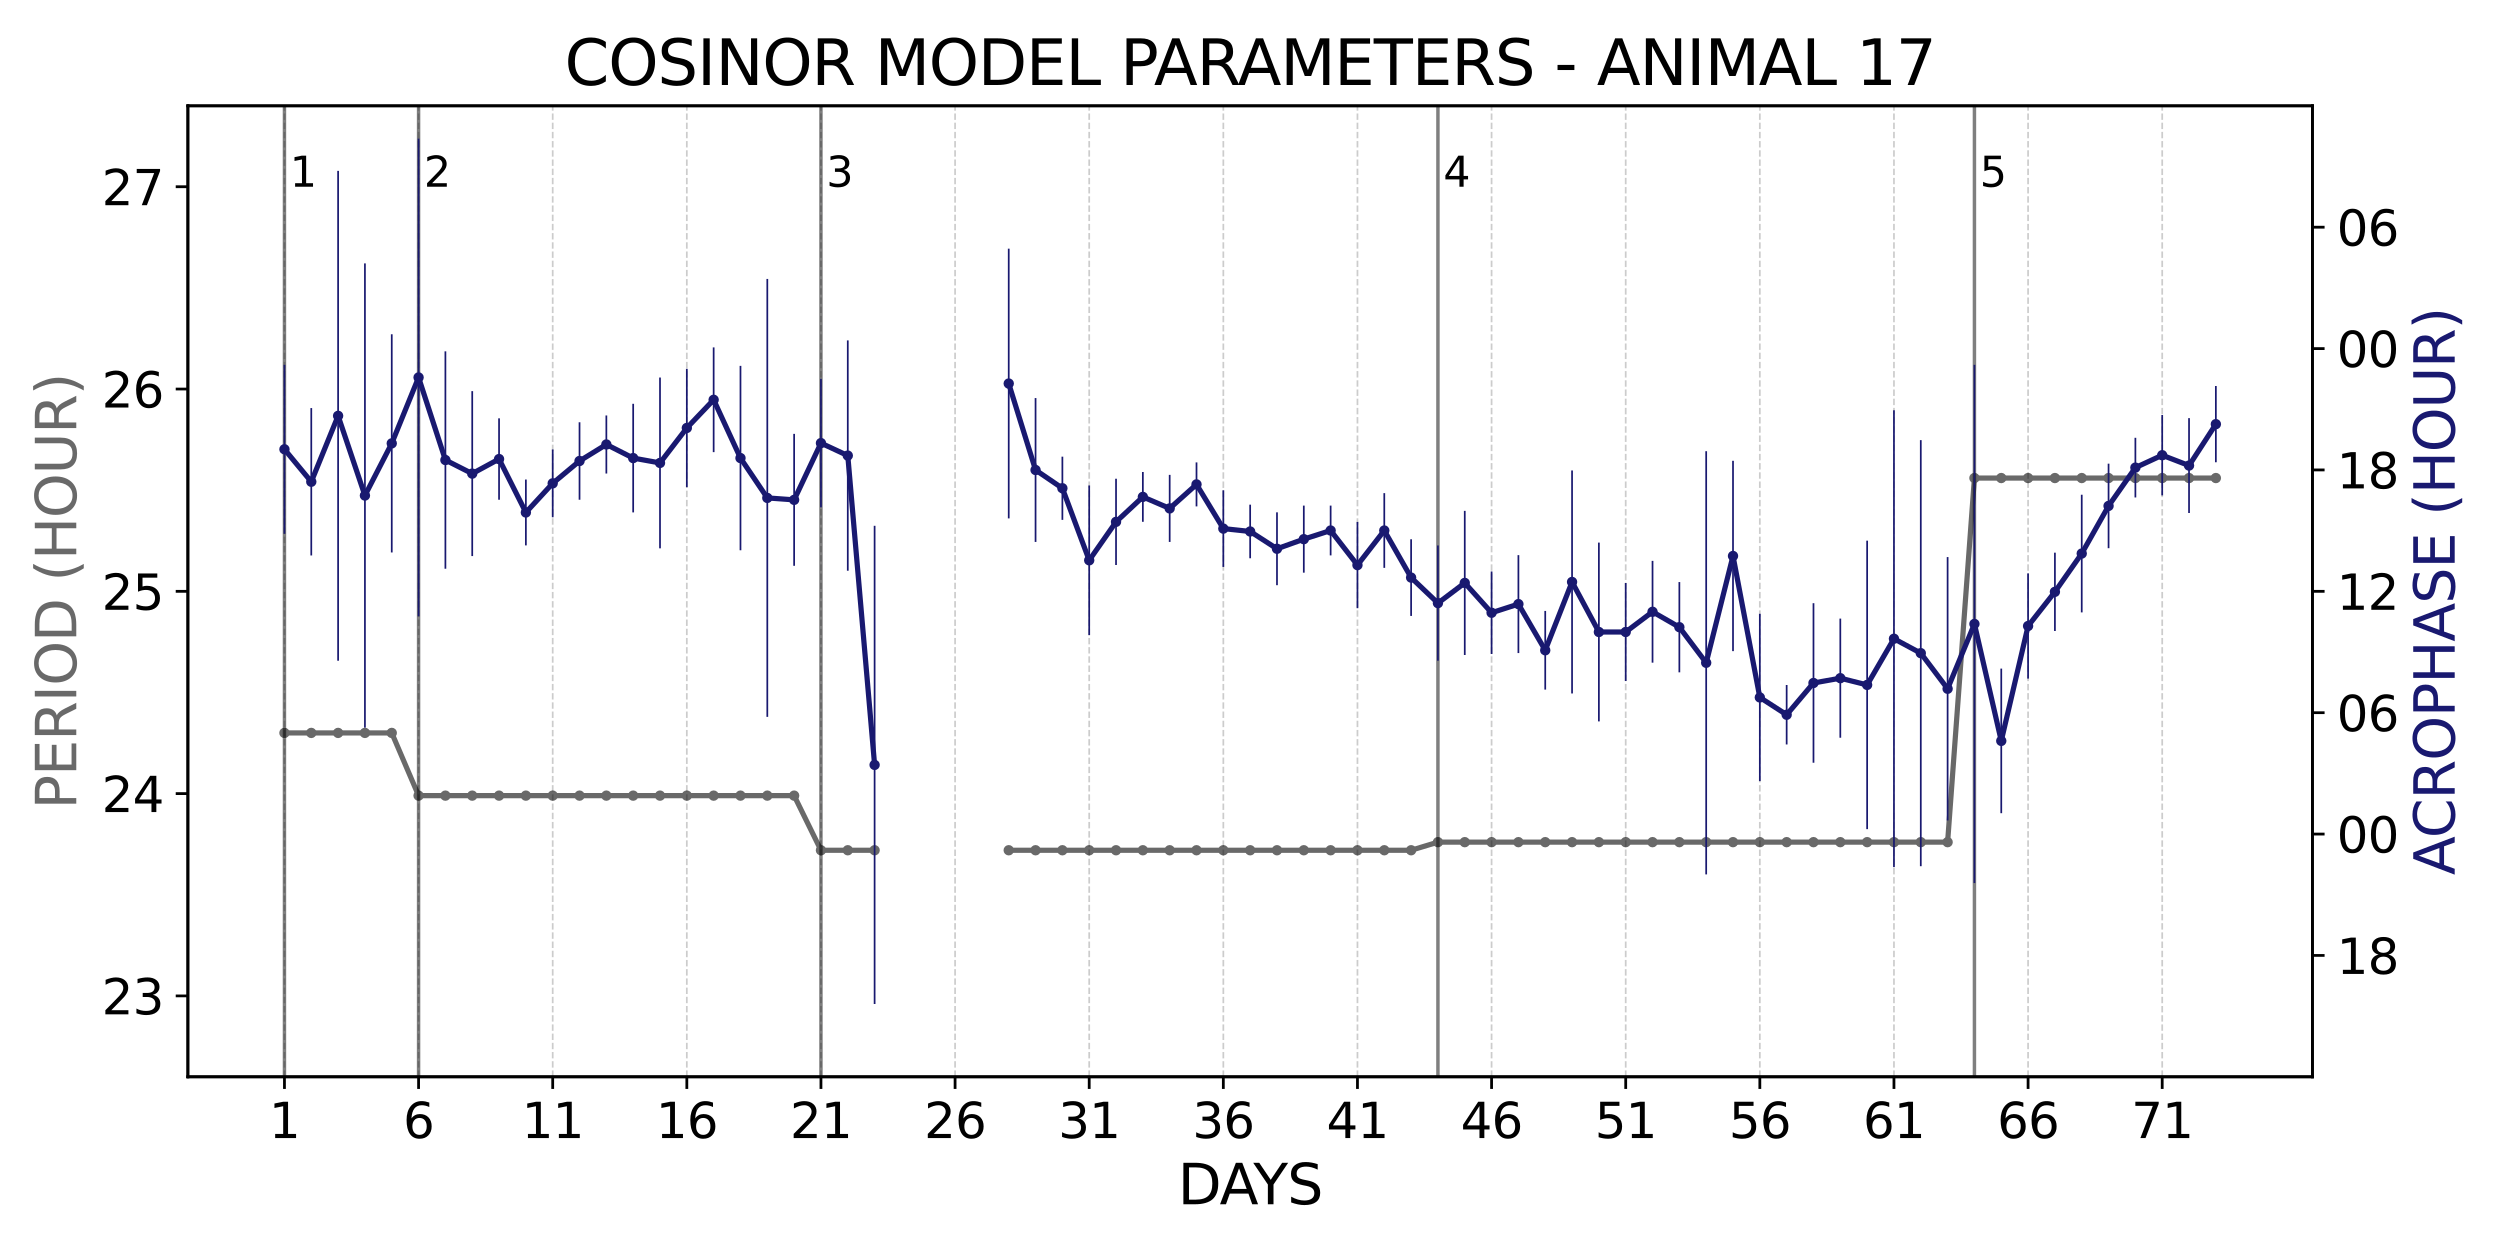 <?xml version="1.0" encoding="utf-8" standalone="no"?>
<!DOCTYPE svg PUBLIC "-//W3C//DTD SVG 1.1//EN"
  "http://www.w3.org/Graphics/SVG/1.1/DTD/svg11.dtd">
<svg xmlns:xlink="http://www.w3.org/1999/xlink" width="720pt" height="360pt" viewBox="0 0 720 360" xmlns="http://www.w3.org/2000/svg" version="1.1">
 <defs>
  <style type="text/css">*{stroke-linejoin: round; stroke-linecap: butt}</style>
 </defs>
 <g id="figure_1">
  <g id="patch_1">
   <path d="M 0 360 
L 720 360 
L 720 0 
L 0 0 
z
" style="fill: #ffffff"/>
  </g>
  <g id="axes_1">
   <g id="patch_2">
    <path d="M 54.11 310.12 
L 665.98 310.12 
L 665.98 30.48 
L 54.11 30.48 
z
" style="fill: #ffffff"/>
   </g>
   <g id="matplotlib.axis_1">
    <g id="xtick_1">
     <g id="line2d_1">
      <defs>
       <path id="mf2c20c5d92" d="M 0 0 
L 0 3.5 
" style="stroke: #000000; stroke-width: 0.8"/>
      </defs>
      <g>
       <use xlink:href="#mf2c20c5d92" x="81.922" y="310.12" style="stroke: #000000; stroke-width: 0.8"/>
      </g>
     </g>
     <g id="text_1">
      <!-- 1 -->
      <g transform="translate(77.469 327.758) scale(0.14 -0.14)">
       <defs>
        <path id="DejaVuSans-31" d="M 794 531 
L 1825 531 
L 1825 4091 
L 703 3866 
L 703 4441 
L 1819 4666 
L 2450 4666 
L 2450 531 
L 3481 531 
L 3481 0 
L 794 0 
L 794 531 
z
" transform="scale(0.016)"/>
       </defs>
       <use xlink:href="#DejaVuSans-31"/>
      </g>
     </g>
    </g>
    <g id="xtick_2">
     <g id="line2d_2">
      <g>
       <use xlink:href="#mf2c20c5d92" x="120.55" y="310.12" style="stroke: #000000; stroke-width: 0.8"/>
      </g>
     </g>
     <g id="text_2">
      <!-- 6 -->
      <g transform="translate(116.097 327.758) scale(0.14 -0.14)">
       <defs>
        <path id="DejaVuSans-36" d="M 2113 2584 
Q 1688 2584 1439 2293 
Q 1191 2003 1191 1497 
Q 1191 994 1439 701 
Q 1688 409 2113 409 
Q 2538 409 2786 701 
Q 3034 994 3034 1497 
Q 3034 2003 2786 2293 
Q 2538 2584 2113 2584 
z
M 3366 4563 
L 3366 3988 
Q 3128 4100 2886 4159 
Q 2644 4219 2406 4219 
Q 1781 4219 1451 3797 
Q 1122 3375 1075 2522 
Q 1259 2794 1537 2939 
Q 1816 3084 2150 3084 
Q 2853 3084 3261 2657 
Q 3669 2231 3669 1497 
Q 3669 778 3244 343 
Q 2819 -91 2113 -91 
Q 1303 -91 875 529 
Q 447 1150 447 2328 
Q 447 3434 972 4092 
Q 1497 4750 2381 4750 
Q 2619 4750 2861 4703 
Q 3103 4656 3366 4563 
z
" transform="scale(0.016)"/>
       </defs>
       <use xlink:href="#DejaVuSans-36"/>
      </g>
     </g>
    </g>
    <g id="xtick_3">
     <g id="line2d_3">
      <g>
       <use xlink:href="#mf2c20c5d92" x="159.179" y="310.12" style="stroke: #000000; stroke-width: 0.8"/>
      </g>
     </g>
     <g id="text_3">
      <!-- 11 -->
      <g transform="translate(150.271 327.758) scale(0.14 -0.14)">
       <use xlink:href="#DejaVuSans-31"/>
       <use xlink:href="#DejaVuSans-31" x="63.623"/>
      </g>
     </g>
    </g>
    <g id="xtick_4">
     <g id="line2d_4">
      <g>
       <use xlink:href="#mf2c20c5d92" x="197.807" y="310.12" style="stroke: #000000; stroke-width: 0.8"/>
      </g>
     </g>
     <g id="text_4">
      <!-- 16 -->
      <g transform="translate(188.899 327.758) scale(0.14 -0.14)">
       <use xlink:href="#DejaVuSans-31"/>
       <use xlink:href="#DejaVuSans-36" x="63.623"/>
      </g>
     </g>
    </g>
    <g id="xtick_5">
     <g id="line2d_5">
      <g>
       <use xlink:href="#mf2c20c5d92" x="236.435" y="310.12" style="stroke: #000000; stroke-width: 0.8"/>
      </g>
     </g>
     <g id="text_5">
      <!-- 21 -->
      <g transform="translate(227.527 327.758) scale(0.14 -0.14)">
       <defs>
        <path id="DejaVuSans-32" d="M 1228 531 
L 3431 531 
L 3431 0 
L 469 0 
L 469 531 
Q 828 903 1448 1529 
Q 2069 2156 2228 2338 
Q 2531 2678 2651 2914 
Q 2772 3150 2772 3378 
Q 2772 3750 2511 3984 
Q 2250 4219 1831 4219 
Q 1534 4219 1204 4116 
Q 875 4013 500 3803 
L 500 4441 
Q 881 4594 1212 4672 
Q 1544 4750 1819 4750 
Q 2544 4750 2975 4387 
Q 3406 4025 3406 3419 
Q 3406 3131 3298 2873 
Q 3191 2616 2906 2266 
Q 2828 2175 2409 1742 
Q 1991 1309 1228 531 
z
" transform="scale(0.016)"/>
       </defs>
       <use xlink:href="#DejaVuSans-32"/>
       <use xlink:href="#DejaVuSans-31" x="63.623"/>
      </g>
     </g>
    </g>
    <g id="xtick_6">
     <g id="line2d_6">
      <g>
       <use xlink:href="#mf2c20c5d92" x="275.063" y="310.12" style="stroke: #000000; stroke-width: 0.8"/>
      </g>
     </g>
     <g id="text_6">
      <!-- 26 -->
      <g transform="translate(266.156 327.758) scale(0.14 -0.14)">
       <use xlink:href="#DejaVuSans-32"/>
       <use xlink:href="#DejaVuSans-36" x="63.623"/>
      </g>
     </g>
    </g>
    <g id="xtick_7">
     <g id="line2d_7">
      <g>
       <use xlink:href="#mf2c20c5d92" x="313.691" y="310.12" style="stroke: #000000; stroke-width: 0.8"/>
      </g>
     </g>
     <g id="text_7">
      <!-- 31 -->
      <g transform="translate(304.784 327.758) scale(0.14 -0.14)">
       <defs>
        <path id="DejaVuSans-33" d="M 2597 2516 
Q 3050 2419 3304 2112 
Q 3559 1806 3559 1356 
Q 3559 666 3084 287 
Q 2609 -91 1734 -91 
Q 1441 -91 1130 -33 
Q 819 25 488 141 
L 488 750 
Q 750 597 1062 519 
Q 1375 441 1716 441 
Q 2309 441 2620 675 
Q 2931 909 2931 1356 
Q 2931 1769 2642 2001 
Q 2353 2234 1838 2234 
L 1294 2234 
L 1294 2753 
L 1863 2753 
Q 2328 2753 2575 2939 
Q 2822 3125 2822 3475 
Q 2822 3834 2567 4026 
Q 2313 4219 1838 4219 
Q 1578 4219 1281 4162 
Q 984 4106 628 3988 
L 628 4550 
Q 988 4650 1302 4700 
Q 1616 4750 1894 4750 
Q 2613 4750 3031 4423 
Q 3450 4097 3450 3541 
Q 3450 3153 3228 2886 
Q 3006 2619 2597 2516 
z
" transform="scale(0.016)"/>
       </defs>
       <use xlink:href="#DejaVuSans-33"/>
       <use xlink:href="#DejaVuSans-31" x="63.623"/>
      </g>
     </g>
    </g>
    <g id="xtick_8">
     <g id="line2d_8">
      <g>
       <use xlink:href="#mf2c20c5d92" x="352.319" y="310.12" style="stroke: #000000; stroke-width: 0.8"/>
      </g>
     </g>
     <g id="text_8">
      <!-- 36 -->
      <g transform="translate(343.412 327.758) scale(0.14 -0.14)">
       <use xlink:href="#DejaVuSans-33"/>
       <use xlink:href="#DejaVuSans-36" x="63.623"/>
      </g>
     </g>
    </g>
    <g id="xtick_9">
     <g id="line2d_9">
      <g>
       <use xlink:href="#mf2c20c5d92" x="390.948" y="310.12" style="stroke: #000000; stroke-width: 0.8"/>
      </g>
     </g>
     <g id="text_9">
      <!-- 41 -->
      <g transform="translate(382.04 327.758) scale(0.14 -0.14)">
       <defs>
        <path id="DejaVuSans-34" d="M 2419 4116 
L 825 1625 
L 2419 1625 
L 2419 4116 
z
M 2253 4666 
L 3047 4666 
L 3047 1625 
L 3713 1625 
L 3713 1100 
L 3047 1100 
L 3047 0 
L 2419 0 
L 2419 1100 
L 313 1100 
L 313 1709 
L 2253 4666 
z
" transform="scale(0.016)"/>
       </defs>
       <use xlink:href="#DejaVuSans-34"/>
       <use xlink:href="#DejaVuSans-31" x="63.623"/>
      </g>
     </g>
    </g>
    <g id="xtick_10">
     <g id="line2d_10">
      <g>
       <use xlink:href="#mf2c20c5d92" x="429.576" y="310.12" style="stroke: #000000; stroke-width: 0.8"/>
      </g>
     </g>
     <g id="text_10">
      <!-- 46 -->
      <g transform="translate(420.668 327.758) scale(0.14 -0.14)">
       <use xlink:href="#DejaVuSans-34"/>
       <use xlink:href="#DejaVuSans-36" x="63.623"/>
      </g>
     </g>
    </g>
    <g id="xtick_11">
     <g id="line2d_11">
      <g>
       <use xlink:href="#mf2c20c5d92" x="468.204" y="310.12" style="stroke: #000000; stroke-width: 0.8"/>
      </g>
     </g>
     <g id="text_11">
      <!-- 51 -->
      <g transform="translate(459.296 327.758) scale(0.14 -0.14)">
       <defs>
        <path id="DejaVuSans-35" d="M 691 4666 
L 3169 4666 
L 3169 4134 
L 1269 4134 
L 1269 2991 
Q 1406 3038 1543 3061 
Q 1681 3084 1819 3084 
Q 2600 3084 3056 2656 
Q 3513 2228 3513 1497 
Q 3513 744 3044 326 
Q 2575 -91 1722 -91 
Q 1428 -91 1123 -41 
Q 819 9 494 109 
L 494 744 
Q 775 591 1075 516 
Q 1375 441 1709 441 
Q 2250 441 2565 725 
Q 2881 1009 2881 1497 
Q 2881 1984 2565 2268 
Q 2250 2553 1709 2553 
Q 1456 2553 1204 2497 
Q 953 2441 691 2322 
L 691 4666 
z
" transform="scale(0.016)"/>
       </defs>
       <use xlink:href="#DejaVuSans-35"/>
       <use xlink:href="#DejaVuSans-31" x="63.623"/>
      </g>
     </g>
    </g>
    <g id="xtick_12">
     <g id="line2d_12">
      <g>
       <use xlink:href="#mf2c20c5d92" x="506.832" y="310.12" style="stroke: #000000; stroke-width: 0.8"/>
      </g>
     </g>
     <g id="text_12">
      <!-- 56 -->
      <g transform="translate(497.924 327.758) scale(0.14 -0.14)">
       <use xlink:href="#DejaVuSans-35"/>
       <use xlink:href="#DejaVuSans-36" x="63.623"/>
      </g>
     </g>
    </g>
    <g id="xtick_13">
     <g id="line2d_13">
      <g>
       <use xlink:href="#mf2c20c5d92" x="545.46" y="310.12" style="stroke: #000000; stroke-width: 0.8"/>
      </g>
     </g>
     <g id="text_13">
      <!-- 61 -->
      <g transform="translate(536.553 327.758) scale(0.14 -0.14)">
       <use xlink:href="#DejaVuSans-36"/>
       <use xlink:href="#DejaVuSans-31" x="63.623"/>
      </g>
     </g>
    </g>
    <g id="xtick_14">
     <g id="line2d_14">
      <g>
       <use xlink:href="#mf2c20c5d92" x="584.088" y="310.12" style="stroke: #000000; stroke-width: 0.8"/>
      </g>
     </g>
     <g id="text_14">
      <!-- 66 -->
      <g transform="translate(575.181 327.758) scale(0.14 -0.14)">
       <use xlink:href="#DejaVuSans-36"/>
       <use xlink:href="#DejaVuSans-36" x="63.623"/>
      </g>
     </g>
    </g>
    <g id="xtick_15">
     <g id="line2d_15">
      <g>
       <use xlink:href="#mf2c20c5d92" x="622.716" y="310.12" style="stroke: #000000; stroke-width: 0.8"/>
      </g>
     </g>
     <g id="text_15">
      <!-- 71 -->
      <g transform="translate(613.809 327.758) scale(0.14 -0.14)">
       <defs>
        <path id="DejaVuSans-37" d="M 525 4666 
L 3525 4666 
L 3525 4397 
L 1831 0 
L 1172 0 
L 2766 4134 
L 525 4134 
L 525 4666 
z
" transform="scale(0.016)"/>
       </defs>
       <use xlink:href="#DejaVuSans-37"/>
       <use xlink:href="#DejaVuSans-31" x="63.623"/>
      </g>
     </g>
    </g>
    <g id="text_16">
     <!-- DAYS -->
     <g transform="translate(339.207 346.827) scale(0.16 -0.16)">
      <defs>
       <path id="DejaVuSans-44" d="M 1259 4147 
L 1259 519 
L 2022 519 
Q 2988 519 3436 956 
Q 3884 1394 3884 2338 
Q 3884 3275 3436 3711 
Q 2988 4147 2022 4147 
L 1259 4147 
z
M 628 4666 
L 1925 4666 
Q 3281 4666 3915 4102 
Q 4550 3538 4550 2338 
Q 4550 1131 3912 565 
Q 3275 0 1925 0 
L 628 0 
L 628 4666 
z
" transform="scale(0.016)"/>
       <path id="DejaVuSans-41" d="M 2188 4044 
L 1331 1722 
L 3047 1722 
L 2188 4044 
z
M 1831 4666 
L 2547 4666 
L 4325 0 
L 3669 0 
L 3244 1197 
L 1141 1197 
L 716 0 
L 50 0 
L 1831 4666 
z
" transform="scale(0.016)"/>
       <path id="DejaVuSans-59" d="M -13 4666 
L 666 4666 
L 1959 2747 
L 3244 4666 
L 3922 4666 
L 2272 2222 
L 2272 0 
L 1638 0 
L 1638 2222 
L -13 4666 
z
" transform="scale(0.016)"/>
       <path id="DejaVuSans-53" d="M 3425 4513 
L 3425 3897 
Q 3066 4069 2747 4153 
Q 2428 4238 2131 4238 
Q 1616 4238 1336 4038 
Q 1056 3838 1056 3469 
Q 1056 3159 1242 3001 
Q 1428 2844 1947 2747 
L 2328 2669 
Q 3034 2534 3370 2195 
Q 3706 1856 3706 1288 
Q 3706 609 3251 259 
Q 2797 -91 1919 -91 
Q 1588 -91 1214 -16 
Q 841 59 441 206 
L 441 856 
Q 825 641 1194 531 
Q 1563 422 1919 422 
Q 2459 422 2753 634 
Q 3047 847 3047 1241 
Q 3047 1584 2836 1778 
Q 2625 1972 2144 2069 
L 1759 2144 
Q 1053 2284 737 2584 
Q 422 2884 422 3419 
Q 422 4038 858 4394 
Q 1294 4750 2059 4750 
Q 2388 4750 2728 4690 
Q 3069 4631 3425 4513 
z
" transform="scale(0.016)"/>
      </defs>
      <use xlink:href="#DejaVuSans-44"/>
      <use xlink:href="#DejaVuSans-41" x="75.252"/>
      <use xlink:href="#DejaVuSans-59" x="135.91"/>
      <use xlink:href="#DejaVuSans-53" x="196.994"/>
     </g>
    </g>
   </g>
   <g id="matplotlib.axis_2">
    <g id="ytick_1">
     <g id="line2d_16">
      <defs>
       <path id="me1a0bb3a3b" d="M 0 0 
L -3.5 0 
" style="stroke: #000000; stroke-width: 0.8"/>
      </defs>
      <g>
       <use xlink:href="#me1a0bb3a3b" x="54.11" y="286.817" style="stroke: #000000; stroke-width: 0.8"/>
      </g>
     </g>
     <g id="text_17">
      <!-- 23 -->
      <g transform="translate(29.295 292.136) scale(0.14 -0.14)">
       <use xlink:href="#DejaVuSans-32"/>
       <use xlink:href="#DejaVuSans-33" x="63.623"/>
      </g>
     </g>
    </g>
    <g id="ytick_2">
     <g id="line2d_17">
      <g>
       <use xlink:href="#me1a0bb3a3b" x="54.11" y="228.558" style="stroke: #000000; stroke-width: 0.8"/>
      </g>
     </g>
     <g id="text_18">
      <!-- 24 -->
      <g transform="translate(29.295 233.877) scale(0.14 -0.14)">
       <use xlink:href="#DejaVuSans-32"/>
       <use xlink:href="#DejaVuSans-34" x="63.623"/>
      </g>
     </g>
    </g>
    <g id="ytick_3">
     <g id="line2d_18">
      <g>
       <use xlink:href="#me1a0bb3a3b" x="54.11" y="170.3" style="stroke: #000000; stroke-width: 0.8"/>
      </g>
     </g>
     <g id="text_19">
      <!-- 25 -->
      <g transform="translate(29.295 175.619) scale(0.14 -0.14)">
       <use xlink:href="#DejaVuSans-32"/>
       <use xlink:href="#DejaVuSans-35" x="63.623"/>
      </g>
     </g>
    </g>
    <g id="ytick_4">
     <g id="line2d_19">
      <g>
       <use xlink:href="#me1a0bb3a3b" x="54.11" y="112.042" style="stroke: #000000; stroke-width: 0.8"/>
      </g>
     </g>
     <g id="text_20">
      <!-- 26 -->
      <g transform="translate(29.295 117.361) scale(0.14 -0.14)">
       <use xlink:href="#DejaVuSans-32"/>
       <use xlink:href="#DejaVuSans-36" x="63.623"/>
      </g>
     </g>
    </g>
    <g id="ytick_5">
     <g id="line2d_20">
      <g>
       <use xlink:href="#me1a0bb3a3b" x="54.11" y="53.783" style="stroke: #000000; stroke-width: 0.8"/>
      </g>
     </g>
     <g id="text_21">
      <!-- 27 -->
      <g transform="translate(29.295 59.102) scale(0.14 -0.14)">
       <use xlink:href="#DejaVuSans-32"/>
       <use xlink:href="#DejaVuSans-37" x="63.623"/>
      </g>
     </g>
    </g>
    <g id="text_22">
     <!-- PERIOD (HOUR) -->
     <g style="fill: #696969" transform="translate(21.968 233.067) rotate(-90) scale(0.16 -0.16)">
      <defs>
       <path id="DejaVuSans-50" d="M 1259 4147 
L 1259 2394 
L 2053 2394 
Q 2494 2394 2734 2622 
Q 2975 2850 2975 3272 
Q 2975 3691 2734 3919 
Q 2494 4147 2053 4147 
L 1259 4147 
z
M 628 4666 
L 2053 4666 
Q 2838 4666 3239 4311 
Q 3641 3956 3641 3272 
Q 3641 2581 3239 2228 
Q 2838 1875 2053 1875 
L 1259 1875 
L 1259 0 
L 628 0 
L 628 4666 
z
" transform="scale(0.016)"/>
       <path id="DejaVuSans-45" d="M 628 4666 
L 3578 4666 
L 3578 4134 
L 1259 4134 
L 1259 2753 
L 3481 2753 
L 3481 2222 
L 1259 2222 
L 1259 531 
L 3634 531 
L 3634 0 
L 628 0 
L 628 4666 
z
" transform="scale(0.016)"/>
       <path id="DejaVuSans-52" d="M 2841 2188 
Q 3044 2119 3236 1894 
Q 3428 1669 3622 1275 
L 4263 0 
L 3584 0 
L 2988 1197 
Q 2756 1666 2539 1819 
Q 2322 1972 1947 1972 
L 1259 1972 
L 1259 0 
L 628 0 
L 628 4666 
L 2053 4666 
Q 2853 4666 3247 4331 
Q 3641 3997 3641 3322 
Q 3641 2881 3436 2590 
Q 3231 2300 2841 2188 
z
M 1259 4147 
L 1259 2491 
L 2053 2491 
Q 2509 2491 2742 2702 
Q 2975 2913 2975 3322 
Q 2975 3731 2742 3939 
Q 2509 4147 2053 4147 
L 1259 4147 
z
" transform="scale(0.016)"/>
       <path id="DejaVuSans-49" d="M 628 4666 
L 1259 4666 
L 1259 0 
L 628 0 
L 628 4666 
z
" transform="scale(0.016)"/>
       <path id="DejaVuSans-4f" d="M 2522 4238 
Q 1834 4238 1429 3725 
Q 1025 3213 1025 2328 
Q 1025 1447 1429 934 
Q 1834 422 2522 422 
Q 3209 422 3611 934 
Q 4013 1447 4013 2328 
Q 4013 3213 3611 3725 
Q 3209 4238 2522 4238 
z
M 2522 4750 
Q 3503 4750 4090 4092 
Q 4678 3434 4678 2328 
Q 4678 1225 4090 567 
Q 3503 -91 2522 -91 
Q 1538 -91 948 565 
Q 359 1222 359 2328 
Q 359 3434 948 4092 
Q 1538 4750 2522 4750 
z
" transform="scale(0.016)"/>
       <path id="DejaVuSans-20" transform="scale(0.016)"/>
       <path id="DejaVuSans-28" d="M 1984 4856 
Q 1566 4138 1362 3434 
Q 1159 2731 1159 2009 
Q 1159 1288 1364 580 
Q 1569 -128 1984 -844 
L 1484 -844 
Q 1016 -109 783 600 
Q 550 1309 550 2009 
Q 550 2706 781 3412 
Q 1013 4119 1484 4856 
L 1984 4856 
z
" transform="scale(0.016)"/>
       <path id="DejaVuSans-48" d="M 628 4666 
L 1259 4666 
L 1259 2753 
L 3553 2753 
L 3553 4666 
L 4184 4666 
L 4184 0 
L 3553 0 
L 3553 2222 
L 1259 2222 
L 1259 0 
L 628 0 
L 628 4666 
z
" transform="scale(0.016)"/>
       <path id="DejaVuSans-55" d="M 556 4666 
L 1191 4666 
L 1191 1831 
Q 1191 1081 1462 751 
Q 1734 422 2344 422 
Q 2950 422 3222 751 
Q 3494 1081 3494 1831 
L 3494 4666 
L 4128 4666 
L 4128 1753 
Q 4128 841 3676 375 
Q 3225 -91 2344 -91 
Q 1459 -91 1007 375 
Q 556 841 556 1753 
L 556 4666 
z
" transform="scale(0.016)"/>
       <path id="DejaVuSans-29" d="M 513 4856 
L 1013 4856 
Q 1481 4119 1714 3412 
Q 1947 2706 1947 2009 
Q 1947 1309 1714 600 
Q 1481 -109 1013 -844 
L 513 -844 
Q 928 -128 1133 580 
Q 1338 1288 1338 2009 
Q 1338 2731 1133 3434 
Q 928 4138 513 4856 
z
" transform="scale(0.016)"/>
      </defs>
      <use xlink:href="#DejaVuSans-50"/>
      <use xlink:href="#DejaVuSans-45" x="60.303"/>
      <use xlink:href="#DejaVuSans-52" x="123.486"/>
      <use xlink:href="#DejaVuSans-49" x="192.969"/>
      <use xlink:href="#DejaVuSans-4f" x="222.461"/>
      <use xlink:href="#DejaVuSans-44" x="301.172"/>
      <use xlink:href="#DejaVuSans-20" x="378.174"/>
      <use xlink:href="#DejaVuSans-28" x="409.961"/>
      <use xlink:href="#DejaVuSans-48" x="448.975"/>
      <use xlink:href="#DejaVuSans-4f" x="524.17"/>
      <use xlink:href="#DejaVuSans-55" x="602.881"/>
      <use xlink:href="#DejaVuSans-52" x="676.074"/>
      <use xlink:href="#DejaVuSans-29" x="745.557"/>
     </g>
    </g>
   </g>
   <g id="line2d_21">
    <path d="M 81.922 211.081 
L 89.648 211.081 
L 97.374 211.081 
L 105.099 211.081 
L 112.825 211.081 
L 120.55 229.141 
L 128.276 229.141 
L 136.002 229.141 
L 143.727 229.141 
L 151.453 229.141 
L 159.179 229.141 
L 166.904 229.141 
L 174.63 229.141 
L 182.355 229.141 
L 190.081 229.141 
L 197.807 229.141 
L 205.532 229.141 
L 213.258 229.141 
L 220.984 229.141 
L 228.709 229.141 
L 236.435 244.871 
L 244.161 244.871 
L 251.886 244.871 
M 290.514 244.871 
L 298.24 244.871 
L 305.966 244.871 
L 313.691 244.871 
L 321.417 244.871 
L 329.142 244.871 
L 336.868 244.871 
L 344.594 244.871 
L 352.319 244.871 
L 360.045 244.871 
L 367.771 244.871 
L 375.496 244.871 
L 383.222 244.871 
L 390.948 244.871 
L 398.673 244.871 
L 406.399 244.871 
L 414.124 242.54 
L 421.85 242.54 
L 429.576 242.54 
L 437.301 242.54 
L 445.027 242.54 
L 452.753 242.54 
L 460.478 242.54 
L 468.204 242.54 
L 475.929 242.54 
L 483.655 242.54 
L 491.381 242.54 
L 499.106 242.54 
L 506.832 242.54 
L 514.558 242.54 
L 522.283 242.54 
L 530.009 242.54 
L 537.735 242.54 
L 545.46 242.54 
L 553.186 242.54 
L 560.911 242.54 
L 568.637 137.675 
L 576.363 137.675 
L 584.088 137.675 
L 591.814 137.675 
L 599.54 137.675 
L 607.265 137.675 
L 614.991 137.675 
L 622.716 137.675 
L 630.442 137.675 
L 638.168 137.675 
" clip-path="url(#pa43fb7ad5c)" style="fill: none; stroke: #696969; stroke-width: 1.5; stroke-linecap: square"/>
    <defs>
     <path id="mfea94377c8" d="M 0 1 
C 0.265 1 0.52 0.895 0.707 0.707 
C 0.895 0.52 1 0.265 1 0 
C 1 -0.265 0.895 -0.52 0.707 -0.707 
C 0.52 -0.895 0.265 -1 0 -1 
C -0.265 -1 -0.52 -0.895 -0.707 -0.707 
C -0.895 -0.52 -1 -0.265 -1 0 
C -1 0.265 -0.895 0.52 -0.707 0.707 
C -0.52 0.895 -0.265 1 0 1 
z
" style="stroke: #696969"/>
    </defs>
    <g clip-path="url(#pa43fb7ad5c)">
     <use xlink:href="#mfea94377c8" x="81.922" y="211.081" style="fill: #696969; stroke: #696969"/>
     <use xlink:href="#mfea94377c8" x="89.648" y="211.081" style="fill: #696969; stroke: #696969"/>
     <use xlink:href="#mfea94377c8" x="97.374" y="211.081" style="fill: #696969; stroke: #696969"/>
     <use xlink:href="#mfea94377c8" x="105.099" y="211.081" style="fill: #696969; stroke: #696969"/>
     <use xlink:href="#mfea94377c8" x="112.825" y="211.081" style="fill: #696969; stroke: #696969"/>
     <use xlink:href="#mfea94377c8" x="120.55" y="229.141" style="fill: #696969; stroke: #696969"/>
     <use xlink:href="#mfea94377c8" x="128.276" y="229.141" style="fill: #696969; stroke: #696969"/>
     <use xlink:href="#mfea94377c8" x="136.002" y="229.141" style="fill: #696969; stroke: #696969"/>
     <use xlink:href="#mfea94377c8" x="143.727" y="229.141" style="fill: #696969; stroke: #696969"/>
     <use xlink:href="#mfea94377c8" x="151.453" y="229.141" style="fill: #696969; stroke: #696969"/>
     <use xlink:href="#mfea94377c8" x="159.179" y="229.141" style="fill: #696969; stroke: #696969"/>
     <use xlink:href="#mfea94377c8" x="166.904" y="229.141" style="fill: #696969; stroke: #696969"/>
     <use xlink:href="#mfea94377c8" x="174.63" y="229.141" style="fill: #696969; stroke: #696969"/>
     <use xlink:href="#mfea94377c8" x="182.355" y="229.141" style="fill: #696969; stroke: #696969"/>
     <use xlink:href="#mfea94377c8" x="190.081" y="229.141" style="fill: #696969; stroke: #696969"/>
     <use xlink:href="#mfea94377c8" x="197.807" y="229.141" style="fill: #696969; stroke: #696969"/>
     <use xlink:href="#mfea94377c8" x="205.532" y="229.141" style="fill: #696969; stroke: #696969"/>
     <use xlink:href="#mfea94377c8" x="213.258" y="229.141" style="fill: #696969; stroke: #696969"/>
     <use xlink:href="#mfea94377c8" x="220.984" y="229.141" style="fill: #696969; stroke: #696969"/>
     <use xlink:href="#mfea94377c8" x="228.709" y="229.141" style="fill: #696969; stroke: #696969"/>
     <use xlink:href="#mfea94377c8" x="236.435" y="244.871" style="fill: #696969; stroke: #696969"/>
     <use xlink:href="#mfea94377c8" x="244.161" y="244.871" style="fill: #696969; stroke: #696969"/>
     <use xlink:href="#mfea94377c8" x="251.886" y="244.871" style="fill: #696969; stroke: #696969"/>
     <use xlink:href="#mfea94377c8" x="290.514" y="244.871" style="fill: #696969; stroke: #696969"/>
     <use xlink:href="#mfea94377c8" x="298.24" y="244.871" style="fill: #696969; stroke: #696969"/>
     <use xlink:href="#mfea94377c8" x="305.966" y="244.871" style="fill: #696969; stroke: #696969"/>
     <use xlink:href="#mfea94377c8" x="313.691" y="244.871" style="fill: #696969; stroke: #696969"/>
     <use xlink:href="#mfea94377c8" x="321.417" y="244.871" style="fill: #696969; stroke: #696969"/>
     <use xlink:href="#mfea94377c8" x="329.142" y="244.871" style="fill: #696969; stroke: #696969"/>
     <use xlink:href="#mfea94377c8" x="336.868" y="244.871" style="fill: #696969; stroke: #696969"/>
     <use xlink:href="#mfea94377c8" x="344.594" y="244.871" style="fill: #696969; stroke: #696969"/>
     <use xlink:href="#mfea94377c8" x="352.319" y="244.871" style="fill: #696969; stroke: #696969"/>
     <use xlink:href="#mfea94377c8" x="360.045" y="244.871" style="fill: #696969; stroke: #696969"/>
     <use xlink:href="#mfea94377c8" x="367.771" y="244.871" style="fill: #696969; stroke: #696969"/>
     <use xlink:href="#mfea94377c8" x="375.496" y="244.871" style="fill: #696969; stroke: #696969"/>
     <use xlink:href="#mfea94377c8" x="383.222" y="244.871" style="fill: #696969; stroke: #696969"/>
     <use xlink:href="#mfea94377c8" x="390.948" y="244.871" style="fill: #696969; stroke: #696969"/>
     <use xlink:href="#mfea94377c8" x="398.673" y="244.871" style="fill: #696969; stroke: #696969"/>
     <use xlink:href="#mfea94377c8" x="406.399" y="244.871" style="fill: #696969; stroke: #696969"/>
     <use xlink:href="#mfea94377c8" x="414.124" y="242.54" style="fill: #696969; stroke: #696969"/>
     <use xlink:href="#mfea94377c8" x="421.85" y="242.54" style="fill: #696969; stroke: #696969"/>
     <use xlink:href="#mfea94377c8" x="429.576" y="242.54" style="fill: #696969; stroke: #696969"/>
     <use xlink:href="#mfea94377c8" x="437.301" y="242.54" style="fill: #696969; stroke: #696969"/>
     <use xlink:href="#mfea94377c8" x="445.027" y="242.54" style="fill: #696969; stroke: #696969"/>
     <use xlink:href="#mfea94377c8" x="452.753" y="242.54" style="fill: #696969; stroke: #696969"/>
     <use xlink:href="#mfea94377c8" x="460.478" y="242.54" style="fill: #696969; stroke: #696969"/>
     <use xlink:href="#mfea94377c8" x="468.204" y="242.54" style="fill: #696969; stroke: #696969"/>
     <use xlink:href="#mfea94377c8" x="475.929" y="242.54" style="fill: #696969; stroke: #696969"/>
     <use xlink:href="#mfea94377c8" x="483.655" y="242.54" style="fill: #696969; stroke: #696969"/>
     <use xlink:href="#mfea94377c8" x="491.381" y="242.54" style="fill: #696969; stroke: #696969"/>
     <use xlink:href="#mfea94377c8" x="499.106" y="242.54" style="fill: #696969; stroke: #696969"/>
     <use xlink:href="#mfea94377c8" x="506.832" y="242.54" style="fill: #696969; stroke: #696969"/>
     <use xlink:href="#mfea94377c8" x="514.558" y="242.54" style="fill: #696969; stroke: #696969"/>
     <use xlink:href="#mfea94377c8" x="522.283" y="242.54" style="fill: #696969; stroke: #696969"/>
     <use xlink:href="#mfea94377c8" x="530.009" y="242.54" style="fill: #696969; stroke: #696969"/>
     <use xlink:href="#mfea94377c8" x="537.735" y="242.54" style="fill: #696969; stroke: #696969"/>
     <use xlink:href="#mfea94377c8" x="545.46" y="242.54" style="fill: #696969; stroke: #696969"/>
     <use xlink:href="#mfea94377c8" x="553.186" y="242.54" style="fill: #696969; stroke: #696969"/>
     <use xlink:href="#mfea94377c8" x="560.911" y="242.54" style="fill: #696969; stroke: #696969"/>
     <use xlink:href="#mfea94377c8" x="568.637" y="137.675" style="fill: #696969; stroke: #696969"/>
     <use xlink:href="#mfea94377c8" x="576.363" y="137.675" style="fill: #696969; stroke: #696969"/>
     <use xlink:href="#mfea94377c8" x="584.088" y="137.675" style="fill: #696969; stroke: #696969"/>
     <use xlink:href="#mfea94377c8" x="591.814" y="137.675" style="fill: #696969; stroke: #696969"/>
     <use xlink:href="#mfea94377c8" x="599.54" y="137.675" style="fill: #696969; stroke: #696969"/>
     <use xlink:href="#mfea94377c8" x="607.265" y="137.675" style="fill: #696969; stroke: #696969"/>
     <use xlink:href="#mfea94377c8" x="614.991" y="137.675" style="fill: #696969; stroke: #696969"/>
     <use xlink:href="#mfea94377c8" x="622.716" y="137.675" style="fill: #696969; stroke: #696969"/>
     <use xlink:href="#mfea94377c8" x="630.442" y="137.675" style="fill: #696969; stroke: #696969"/>
     <use xlink:href="#mfea94377c8" x="638.168" y="137.675" style="fill: #696969; stroke: #696969"/>
    </g>
   </g>
   <g id="line2d_22">
    <path d="M 81.922 310.12 
L 81.922 30.48 
" clip-path="url(#pa43fb7ad5c)" style="fill: none; stroke-dasharray: 1.85,0.8; stroke-dashoffset: 0; stroke: #000000; stroke-opacity: 0.2; stroke-width: 0.5"/>
   </g>
   <g id="line2d_23">
    <path d="M 120.55 310.12 
L 120.55 30.48 
" clip-path="url(#pa43fb7ad5c)" style="fill: none; stroke-dasharray: 1.85,0.8; stroke-dashoffset: 0; stroke: #000000; stroke-opacity: 0.2; stroke-width: 0.5"/>
   </g>
   <g id="line2d_24">
    <path d="M 159.179 310.12 
L 159.179 30.48 
" clip-path="url(#pa43fb7ad5c)" style="fill: none; stroke-dasharray: 1.85,0.8; stroke-dashoffset: 0; stroke: #000000; stroke-opacity: 0.2; stroke-width: 0.5"/>
   </g>
   <g id="line2d_25">
    <path d="M 197.807 310.12 
L 197.807 30.48 
" clip-path="url(#pa43fb7ad5c)" style="fill: none; stroke-dasharray: 1.85,0.8; stroke-dashoffset: 0; stroke: #000000; stroke-opacity: 0.2; stroke-width: 0.5"/>
   </g>
   <g id="line2d_26">
    <path d="M 236.435 310.12 
L 236.435 30.48 
" clip-path="url(#pa43fb7ad5c)" style="fill: none; stroke-dasharray: 1.85,0.8; stroke-dashoffset: 0; stroke: #000000; stroke-opacity: 0.2; stroke-width: 0.5"/>
   </g>
   <g id="line2d_27">
    <path d="M 275.063 310.12 
L 275.063 30.48 
" clip-path="url(#pa43fb7ad5c)" style="fill: none; stroke-dasharray: 1.85,0.8; stroke-dashoffset: 0; stroke: #000000; stroke-opacity: 0.2; stroke-width: 0.5"/>
   </g>
   <g id="line2d_28">
    <path d="M 313.691 310.12 
L 313.691 30.48 
" clip-path="url(#pa43fb7ad5c)" style="fill: none; stroke-dasharray: 1.85,0.8; stroke-dashoffset: 0; stroke: #000000; stroke-opacity: 0.2; stroke-width: 0.5"/>
   </g>
   <g id="line2d_29">
    <path d="M 352.319 310.12 
L 352.319 30.48 
" clip-path="url(#pa43fb7ad5c)" style="fill: none; stroke-dasharray: 1.85,0.8; stroke-dashoffset: 0; stroke: #000000; stroke-opacity: 0.2; stroke-width: 0.5"/>
   </g>
   <g id="line2d_30">
    <path d="M 390.948 310.12 
L 390.948 30.48 
" clip-path="url(#pa43fb7ad5c)" style="fill: none; stroke-dasharray: 1.85,0.8; stroke-dashoffset: 0; stroke: #000000; stroke-opacity: 0.2; stroke-width: 0.5"/>
   </g>
   <g id="line2d_31">
    <path d="M 429.576 310.12 
L 429.576 30.48 
" clip-path="url(#pa43fb7ad5c)" style="fill: none; stroke-dasharray: 1.85,0.8; stroke-dashoffset: 0; stroke: #000000; stroke-opacity: 0.2; stroke-width: 0.5"/>
   </g>
   <g id="line2d_32">
    <path d="M 468.204 310.12 
L 468.204 30.48 
" clip-path="url(#pa43fb7ad5c)" style="fill: none; stroke-dasharray: 1.85,0.8; stroke-dashoffset: 0; stroke: #000000; stroke-opacity: 0.2; stroke-width: 0.5"/>
   </g>
   <g id="line2d_33">
    <path d="M 506.832 310.12 
L 506.832 30.48 
" clip-path="url(#pa43fb7ad5c)" style="fill: none; stroke-dasharray: 1.85,0.8; stroke-dashoffset: 0; stroke: #000000; stroke-opacity: 0.2; stroke-width: 0.5"/>
   </g>
   <g id="line2d_34">
    <path d="M 545.46 310.12 
L 545.46 30.48 
" clip-path="url(#pa43fb7ad5c)" style="fill: none; stroke-dasharray: 1.85,0.8; stroke-dashoffset: 0; stroke: #000000; stroke-opacity: 0.2; stroke-width: 0.5"/>
   </g>
   <g id="line2d_35">
    <path d="M 584.088 310.12 
L 584.088 30.48 
" clip-path="url(#pa43fb7ad5c)" style="fill: none; stroke-dasharray: 1.85,0.8; stroke-dashoffset: 0; stroke: #000000; stroke-opacity: 0.2; stroke-width: 0.5"/>
   </g>
   <g id="line2d_36">
    <path d="M 622.716 310.12 
L 622.716 30.48 
" clip-path="url(#pa43fb7ad5c)" style="fill: none; stroke-dasharray: 1.85,0.8; stroke-dashoffset: 0; stroke: #000000; stroke-opacity: 0.2; stroke-width: 0.5"/>
   </g>
   <g id="line2d_37">
    <path d="M 81.922 310.12 
L 81.922 30.48 
" clip-path="url(#pa43fb7ad5c)" style="fill: none; stroke: #000000; stroke-opacity: 0.5; stroke-linecap: square"/>
   </g>
   <g id="line2d_38">
    <path d="M 120.55 310.12 
L 120.55 30.48 
" clip-path="url(#pa43fb7ad5c)" style="fill: none; stroke: #000000; stroke-opacity: 0.5; stroke-linecap: square"/>
   </g>
   <g id="line2d_39">
    <path d="M 236.435 310.12 
L 236.435 30.48 
" clip-path="url(#pa43fb7ad5c)" style="fill: none; stroke: #000000; stroke-opacity: 0.5; stroke-linecap: square"/>
   </g>
   <g id="line2d_40">
    <path d="M 414.124 310.12 
L 414.124 30.48 
" clip-path="url(#pa43fb7ad5c)" style="fill: none; stroke: #000000; stroke-opacity: 0.5; stroke-linecap: square"/>
   </g>
   <g id="line2d_41">
    <path d="M 568.637 310.12 
L 568.637 30.48 
" clip-path="url(#pa43fb7ad5c)" style="fill: none; stroke: #000000; stroke-opacity: 0.5; stroke-linecap: square"/>
   </g>
   <g id="patch_3">
    <path d="M 54.11 310.12 
L 54.11 30.48 
" style="fill: none; stroke: #000000; stroke-width: 0.8; stroke-linejoin: miter; stroke-linecap: square"/>
   </g>
   <g id="patch_4">
    <path d="M 665.98 310.12 
L 665.98 30.48 
" style="fill: none; stroke: #000000; stroke-width: 0.8; stroke-linejoin: miter; stroke-linecap: square"/>
   </g>
   <g id="patch_5">
    <path d="M 54.11 310.12 
L 665.98 310.12 
" style="fill: none; stroke: #000000; stroke-width: 0.8; stroke-linejoin: miter; stroke-linecap: square"/>
   </g>
   <g id="patch_6">
    <path d="M 54.11 30.48 
L 665.98 30.48 
" style="fill: none; stroke: #000000; stroke-width: 0.8; stroke-linejoin: miter; stroke-linecap: square"/>
   </g>
   <g id="text_23">
    <!-- 1 -->
    <g transform="translate(83.467 53.783) scale(0.12 -0.12)">
     <use xlink:href="#DejaVuSans-31"/>
    </g>
   </g>
   <g id="text_24">
    <!-- 2 -->
    <g transform="translate(122.096 53.783) scale(0.12 -0.12)">
     <use xlink:href="#DejaVuSans-32"/>
    </g>
   </g>
   <g id="text_25">
    <!-- 3 -->
    <g transform="translate(237.98 53.783) scale(0.12 -0.12)">
     <use xlink:href="#DejaVuSans-33"/>
    </g>
   </g>
   <g id="text_26">
    <!-- 4 -->
    <g transform="translate(415.67 53.783) scale(0.12 -0.12)">
     <use xlink:href="#DejaVuSans-34"/>
    </g>
   </g>
   <g id="text_27">
    <!-- 5 -->
    <g transform="translate(570.182 53.783) scale(0.12 -0.12)">
     <use xlink:href="#DejaVuSans-35"/>
    </g>
   </g>
   <g id="text_28">
    <!-- COSINOR MODEL PARAMETERS - ANIMAL 17 -->
    <g transform="translate(162.609 24.48) scale(0.18 -0.18)">
     <defs>
      <path id="DejaVuSans-43" d="M 4122 4306 
L 4122 3641 
Q 3803 3938 3442 4084 
Q 3081 4231 2675 4231 
Q 1875 4231 1450 3742 
Q 1025 3253 1025 2328 
Q 1025 1406 1450 917 
Q 1875 428 2675 428 
Q 3081 428 3442 575 
Q 3803 722 4122 1019 
L 4122 359 
Q 3791 134 3420 21 
Q 3050 -91 2638 -91 
Q 1578 -91 968 557 
Q 359 1206 359 2328 
Q 359 3453 968 4101 
Q 1578 4750 2638 4750 
Q 3056 4750 3426 4639 
Q 3797 4528 4122 4306 
z
" transform="scale(0.016)"/>
      <path id="DejaVuSans-4e" d="M 628 4666 
L 1478 4666 
L 3547 763 
L 3547 4666 
L 4159 4666 
L 4159 0 
L 3309 0 
L 1241 3903 
L 1241 0 
L 628 0 
L 628 4666 
z
" transform="scale(0.016)"/>
      <path id="DejaVuSans-4d" d="M 628 4666 
L 1569 4666 
L 2759 1491 
L 3956 4666 
L 4897 4666 
L 4897 0 
L 4281 0 
L 4281 4097 
L 3078 897 
L 2444 897 
L 1241 4097 
L 1241 0 
L 628 0 
L 628 4666 
z
" transform="scale(0.016)"/>
      <path id="DejaVuSans-4c" d="M 628 4666 
L 1259 4666 
L 1259 531 
L 3531 531 
L 3531 0 
L 628 0 
L 628 4666 
z
" transform="scale(0.016)"/>
      <path id="DejaVuSans-54" d="M -19 4666 
L 3928 4666 
L 3928 4134 
L 2272 4134 
L 2272 0 
L 1638 0 
L 1638 4134 
L -19 4134 
L -19 4666 
z
" transform="scale(0.016)"/>
      <path id="DejaVuSans-2d" d="M 313 2009 
L 1997 2009 
L 1997 1497 
L 313 1497 
L 313 2009 
z
" transform="scale(0.016)"/>
     </defs>
     <use xlink:href="#DejaVuSans-43"/>
     <use xlink:href="#DejaVuSans-4f" x="69.824"/>
     <use xlink:href="#DejaVuSans-53" x="148.535"/>
     <use xlink:href="#DejaVuSans-49" x="212.012"/>
     <use xlink:href="#DejaVuSans-4e" x="241.504"/>
     <use xlink:href="#DejaVuSans-4f" x="316.309"/>
     <use xlink:href="#DejaVuSans-52" x="395.02"/>
     <use xlink:href="#DejaVuSans-20" x="464.502"/>
     <use xlink:href="#DejaVuSans-4d" x="496.289"/>
     <use xlink:href="#DejaVuSans-4f" x="582.568"/>
     <use xlink:href="#DejaVuSans-44" x="661.279"/>
     <use xlink:href="#DejaVuSans-45" x="738.281"/>
     <use xlink:href="#DejaVuSans-4c" x="801.465"/>
     <use xlink:href="#DejaVuSans-20" x="857.178"/>
     <use xlink:href="#DejaVuSans-50" x="888.965"/>
     <use xlink:href="#DejaVuSans-41" x="942.893"/>
     <use xlink:href="#DejaVuSans-52" x="1011.301"/>
     <use xlink:href="#DejaVuSans-41" x="1076.783"/>
     <use xlink:href="#DejaVuSans-4d" x="1145.191"/>
     <use xlink:href="#DejaVuSans-45" x="1231.471"/>
     <use xlink:href="#DejaVuSans-54" x="1294.654"/>
     <use xlink:href="#DejaVuSans-45" x="1355.738"/>
     <use xlink:href="#DejaVuSans-52" x="1418.922"/>
     <use xlink:href="#DejaVuSans-53" x="1488.404"/>
     <use xlink:href="#DejaVuSans-20" x="1551.881"/>
     <use xlink:href="#DejaVuSans-2d" x="1583.668"/>
     <use xlink:href="#DejaVuSans-20" x="1619.752"/>
     <use xlink:href="#DejaVuSans-41" x="1651.539"/>
     <use xlink:href="#DejaVuSans-4e" x="1719.947"/>
     <use xlink:href="#DejaVuSans-49" x="1794.752"/>
     <use xlink:href="#DejaVuSans-4d" x="1824.244"/>
     <use xlink:href="#DejaVuSans-41" x="1910.523"/>
     <use xlink:href="#DejaVuSans-4c" x="1978.932"/>
     <use xlink:href="#DejaVuSans-20" x="2034.645"/>
     <use xlink:href="#DejaVuSans-31" x="2066.432"/>
     <use xlink:href="#DejaVuSans-37" x="2130.055"/>
    </g>
   </g>
  </g>
  <g id="axes_2">
   <g id="matplotlib.axis_3">
    <g id="ytick_6">
     <g id="line2d_42">
      <defs>
       <path id="me0b5174baf" d="M 0 0 
L 3.5 0 
" style="stroke: #000000; stroke-width: 0.8"/>
      </defs>
      <g>
       <use xlink:href="#me0b5174baf" x="665.98" y="275.165" style="stroke: #000000; stroke-width: 0.8"/>
      </g>
     </g>
     <g id="text_29">
      <!-- 18 -->
      <g transform="translate(672.98 280.484) scale(0.14 -0.14)">
       <defs>
        <path id="DejaVuSans-38" d="M 2034 2216 
Q 1584 2216 1326 1975 
Q 1069 1734 1069 1313 
Q 1069 891 1326 650 
Q 1584 409 2034 409 
Q 2484 409 2743 651 
Q 3003 894 3003 1313 
Q 3003 1734 2745 1975 
Q 2488 2216 2034 2216 
z
M 1403 2484 
Q 997 2584 770 2862 
Q 544 3141 544 3541 
Q 544 4100 942 4425 
Q 1341 4750 2034 4750 
Q 2731 4750 3128 4425 
Q 3525 4100 3525 3541 
Q 3525 3141 3298 2862 
Q 3072 2584 2669 2484 
Q 3125 2378 3379 2068 
Q 3634 1759 3634 1313 
Q 3634 634 3220 271 
Q 2806 -91 2034 -91 
Q 1263 -91 848 271 
Q 434 634 434 1313 
Q 434 1759 690 2068 
Q 947 2378 1403 2484 
z
M 1172 3481 
Q 1172 3119 1398 2916 
Q 1625 2713 2034 2713 
Q 2441 2713 2670 2916 
Q 2900 3119 2900 3481 
Q 2900 3844 2670 4047 
Q 2441 4250 2034 4250 
Q 1625 4250 1398 4047 
Q 1172 3844 1172 3481 
z
" transform="scale(0.016)"/>
       </defs>
       <use xlink:href="#DejaVuSans-31"/>
       <use xlink:href="#DejaVuSans-38" x="63.623"/>
      </g>
     </g>
    </g>
    <g id="ytick_7">
     <g id="line2d_43">
      <g>
       <use xlink:href="#me0b5174baf" x="665.98" y="240.21" style="stroke: #000000; stroke-width: 0.8"/>
      </g>
     </g>
     <g id="text_30">
      <!-- 00 -->
      <g transform="translate(672.98 245.529) scale(0.14 -0.14)">
       <defs>
        <path id="DejaVuSans-30" d="M 2034 4250 
Q 1547 4250 1301 3770 
Q 1056 3291 1056 2328 
Q 1056 1369 1301 889 
Q 1547 409 2034 409 
Q 2525 409 2770 889 
Q 3016 1369 3016 2328 
Q 3016 3291 2770 3770 
Q 2525 4250 2034 4250 
z
M 2034 4750 
Q 2819 4750 3233 4129 
Q 3647 3509 3647 2328 
Q 3647 1150 3233 529 
Q 2819 -91 2034 -91 
Q 1250 -91 836 529 
Q 422 1150 422 2328 
Q 422 3509 836 4129 
Q 1250 4750 2034 4750 
z
" transform="scale(0.016)"/>
       </defs>
       <use xlink:href="#DejaVuSans-30"/>
       <use xlink:href="#DejaVuSans-30" x="63.623"/>
      </g>
     </g>
    </g>
    <g id="ytick_8">
     <g id="line2d_44">
      <g>
       <use xlink:href="#me0b5174baf" x="665.98" y="205.255" style="stroke: #000000; stroke-width: 0.8"/>
      </g>
     </g>
     <g id="text_31">
      <!-- 06 -->
      <g transform="translate(672.98 210.574) scale(0.14 -0.14)">
       <use xlink:href="#DejaVuSans-30"/>
       <use xlink:href="#DejaVuSans-36" x="63.623"/>
      </g>
     </g>
    </g>
    <g id="ytick_9">
     <g id="line2d_45">
      <g>
       <use xlink:href="#me0b5174baf" x="665.98" y="170.3" style="stroke: #000000; stroke-width: 0.8"/>
      </g>
     </g>
     <g id="text_32">
      <!-- 12 -->
      <g transform="translate(672.98 175.619) scale(0.14 -0.14)">
       <use xlink:href="#DejaVuSans-31"/>
       <use xlink:href="#DejaVuSans-32" x="63.623"/>
      </g>
     </g>
    </g>
    <g id="ytick_10">
     <g id="line2d_46">
      <g>
       <use xlink:href="#me0b5174baf" x="665.98" y="135.345" style="stroke: #000000; stroke-width: 0.8"/>
      </g>
     </g>
     <g id="text_33">
      <!-- 18 -->
      <g transform="translate(672.98 140.664) scale(0.14 -0.14)">
       <use xlink:href="#DejaVuSans-31"/>
       <use xlink:href="#DejaVuSans-38" x="63.623"/>
      </g>
     </g>
    </g>
    <g id="ytick_11">
     <g id="line2d_47">
      <g>
       <use xlink:href="#me0b5174baf" x="665.98" y="100.39" style="stroke: #000000; stroke-width: 0.8"/>
      </g>
     </g>
     <g id="text_34">
      <!-- 00 -->
      <g transform="translate(672.98 105.709) scale(0.14 -0.14)">
       <use xlink:href="#DejaVuSans-30"/>
       <use xlink:href="#DejaVuSans-30" x="63.623"/>
      </g>
     </g>
    </g>
    <g id="ytick_12">
     <g id="line2d_48">
      <g>
       <use xlink:href="#me0b5174baf" x="665.98" y="65.435" style="stroke: #000000; stroke-width: 0.8"/>
      </g>
     </g>
     <g id="text_35">
      <!-- 06 -->
      <g transform="translate(672.98 70.754) scale(0.14 -0.14)">
       <use xlink:href="#DejaVuSans-30"/>
       <use xlink:href="#DejaVuSans-36" x="63.623"/>
      </g>
     </g>
    </g>
    <g id="text_36">
     <!-- ACROPHASE (HOUR) -->
     <g style="fill: #191970" transform="translate(706.952 252.034) rotate(-90) scale(0.16 -0.16)">
      <use xlink:href="#DejaVuSans-41"/>
      <use xlink:href="#DejaVuSans-43" x="66.658"/>
      <use xlink:href="#DejaVuSans-52" x="136.482"/>
      <use xlink:href="#DejaVuSans-4f" x="205.965"/>
      <use xlink:href="#DejaVuSans-50" x="284.676"/>
      <use xlink:href="#DejaVuSans-48" x="344.979"/>
      <use xlink:href="#DejaVuSans-41" x="420.174"/>
      <use xlink:href="#DejaVuSans-53" x="488.582"/>
      <use xlink:href="#DejaVuSans-45" x="552.059"/>
      <use xlink:href="#DejaVuSans-20" x="615.242"/>
      <use xlink:href="#DejaVuSans-28" x="647.029"/>
      <use xlink:href="#DejaVuSans-48" x="686.043"/>
      <use xlink:href="#DejaVuSans-4f" x="761.238"/>
      <use xlink:href="#DejaVuSans-55" x="839.949"/>
      <use xlink:href="#DejaVuSans-52" x="913.143"/>
      <use xlink:href="#DejaVuSans-29" x="982.625"/>
     </g>
    </g>
   </g>
   <g id="line2d_49">
    <path d="M 81.922 129.393 
L 89.648 138.746 
L 97.374 119.757 
L 105.099 142.714 
L 112.825 127.693 
L 120.55 108.702 
L 128.276 132.486 
L 136.002 136.403 
L 143.727 132.206 
L 151.453 147.595 
L 159.179 139.201 
L 166.904 132.766 
L 174.63 128.009 
L 182.355 131.926 
L 190.081 133.325 
L 197.807 123.252 
L 205.532 115.138 
L 213.258 131.926 
L 220.984 143.398 
L 228.709 143.958 
L 236.435 127.612 
L 244.161 131.208 
L 251.886 220.291 
M 290.514 110.459 
L 298.24 135.358 
L 305.966 140.614 
L 313.691 161.364 
L 321.417 150.297 
L 329.142 143.104 
L 336.868 146.424 
L 344.594 139.508 
L 352.319 152.234 
L 360.045 153.064 
L 367.771 158.044 
L 375.496 155.277 
L 383.222 152.787 
L 390.948 162.747 
L 398.673 152.787 
L 406.399 166.343 
L 414.124 173.701 
L 421.85 167.881 
L 429.576 176.472 
L 437.301 173.978 
L 445.027 187.28 
L 452.753 167.604 
L 460.478 182.015 
L 468.204 182.015 
L 475.929 176.195 
L 483.655 180.629 
L 491.381 190.883 
L 499.106 160.122 
L 506.832 200.859 
L 514.558 205.847 
L 522.283 196.702 
L 530.009 195.316 
L 537.735 197.256 
L 545.46 183.954 
L 553.186 188.111 
L 560.911 198.365 
L 568.637 179.693 
L 576.363 213.38 
L 584.088 180.289 
L 591.814 170.451 
L 599.54 159.421 
L 607.265 145.708 
L 614.991 134.677 
L 622.716 131.1 
L 630.442 134.081 
L 638.168 122.157 
" clip-path="url(#pa43fb7ad5c)" style="fill: none; stroke: #191970; stroke-width: 1.5; stroke-linecap: square"/>
    <defs>
     <path id="m6227f5aa97" d="M 0 1 
C 0.265 1 0.52 0.895 0.707 0.707 
C 0.895 0.52 1 0.265 1 0 
C 1 -0.265 0.895 -0.52 0.707 -0.707 
C 0.52 -0.895 0.265 -1 0 -1 
C -0.265 -1 -0.52 -0.895 -0.707 -0.707 
C -0.895 -0.52 -1 -0.265 -1 0 
C -1 0.265 -0.895 0.52 -0.707 0.707 
C -0.52 0.895 -0.265 1 0 1 
z
" style="stroke: #191970"/>
    </defs>
    <g clip-path="url(#pa43fb7ad5c)">
     <use xlink:href="#m6227f5aa97" x="81.922" y="129.393" style="fill: #191970; stroke: #191970"/>
     <use xlink:href="#m6227f5aa97" x="89.648" y="138.746" style="fill: #191970; stroke: #191970"/>
     <use xlink:href="#m6227f5aa97" x="97.374" y="119.757" style="fill: #191970; stroke: #191970"/>
     <use xlink:href="#m6227f5aa97" x="105.099" y="142.714" style="fill: #191970; stroke: #191970"/>
     <use xlink:href="#m6227f5aa97" x="112.825" y="127.693" style="fill: #191970; stroke: #191970"/>
     <use xlink:href="#m6227f5aa97" x="120.55" y="108.702" style="fill: #191970; stroke: #191970"/>
     <use xlink:href="#m6227f5aa97" x="128.276" y="132.486" style="fill: #191970; stroke: #191970"/>
     <use xlink:href="#m6227f5aa97" x="136.002" y="136.403" style="fill: #191970; stroke: #191970"/>
     <use xlink:href="#m6227f5aa97" x="143.727" y="132.206" style="fill: #191970; stroke: #191970"/>
     <use xlink:href="#m6227f5aa97" x="151.453" y="147.595" style="fill: #191970; stroke: #191970"/>
     <use xlink:href="#m6227f5aa97" x="159.179" y="139.201" style="fill: #191970; stroke: #191970"/>
     <use xlink:href="#m6227f5aa97" x="166.904" y="132.766" style="fill: #191970; stroke: #191970"/>
     <use xlink:href="#m6227f5aa97" x="174.63" y="128.009" style="fill: #191970; stroke: #191970"/>
     <use xlink:href="#m6227f5aa97" x="182.355" y="131.926" style="fill: #191970; stroke: #191970"/>
     <use xlink:href="#m6227f5aa97" x="190.081" y="133.325" style="fill: #191970; stroke: #191970"/>
     <use xlink:href="#m6227f5aa97" x="197.807" y="123.252" style="fill: #191970; stroke: #191970"/>
     <use xlink:href="#m6227f5aa97" x="205.532" y="115.138" style="fill: #191970; stroke: #191970"/>
     <use xlink:href="#m6227f5aa97" x="213.258" y="131.926" style="fill: #191970; stroke: #191970"/>
     <use xlink:href="#m6227f5aa97" x="220.984" y="143.398" style="fill: #191970; stroke: #191970"/>
     <use xlink:href="#m6227f5aa97" x="228.709" y="143.958" style="fill: #191970; stroke: #191970"/>
     <use xlink:href="#m6227f5aa97" x="236.435" y="127.612" style="fill: #191970; stroke: #191970"/>
     <use xlink:href="#m6227f5aa97" x="244.161" y="131.208" style="fill: #191970; stroke: #191970"/>
     <use xlink:href="#m6227f5aa97" x="251.886" y="220.291" style="fill: #191970; stroke: #191970"/>
     <use xlink:href="#m6227f5aa97" x="290.514" y="110.459" style="fill: #191970; stroke: #191970"/>
     <use xlink:href="#m6227f5aa97" x="298.24" y="135.358" style="fill: #191970; stroke: #191970"/>
     <use xlink:href="#m6227f5aa97" x="305.966" y="140.614" style="fill: #191970; stroke: #191970"/>
     <use xlink:href="#m6227f5aa97" x="313.691" y="161.364" style="fill: #191970; stroke: #191970"/>
     <use xlink:href="#m6227f5aa97" x="321.417" y="150.297" style="fill: #191970; stroke: #191970"/>
     <use xlink:href="#m6227f5aa97" x="329.142" y="143.104" style="fill: #191970; stroke: #191970"/>
     <use xlink:href="#m6227f5aa97" x="336.868" y="146.424" style="fill: #191970; stroke: #191970"/>
     <use xlink:href="#m6227f5aa97" x="344.594" y="139.508" style="fill: #191970; stroke: #191970"/>
     <use xlink:href="#m6227f5aa97" x="352.319" y="152.234" style="fill: #191970; stroke: #191970"/>
     <use xlink:href="#m6227f5aa97" x="360.045" y="153.064" style="fill: #191970; stroke: #191970"/>
     <use xlink:href="#m6227f5aa97" x="367.771" y="158.044" style="fill: #191970; stroke: #191970"/>
     <use xlink:href="#m6227f5aa97" x="375.496" y="155.277" style="fill: #191970; stroke: #191970"/>
     <use xlink:href="#m6227f5aa97" x="383.222" y="152.787" style="fill: #191970; stroke: #191970"/>
     <use xlink:href="#m6227f5aa97" x="390.948" y="162.747" style="fill: #191970; stroke: #191970"/>
     <use xlink:href="#m6227f5aa97" x="398.673" y="152.787" style="fill: #191970; stroke: #191970"/>
     <use xlink:href="#m6227f5aa97" x="406.399" y="166.343" style="fill: #191970; stroke: #191970"/>
     <use xlink:href="#m6227f5aa97" x="414.124" y="173.701" style="fill: #191970; stroke: #191970"/>
     <use xlink:href="#m6227f5aa97" x="421.85" y="167.881" style="fill: #191970; stroke: #191970"/>
     <use xlink:href="#m6227f5aa97" x="429.576" y="176.472" style="fill: #191970; stroke: #191970"/>
     <use xlink:href="#m6227f5aa97" x="437.301" y="173.978" style="fill: #191970; stroke: #191970"/>
     <use xlink:href="#m6227f5aa97" x="445.027" y="187.28" style="fill: #191970; stroke: #191970"/>
     <use xlink:href="#m6227f5aa97" x="452.753" y="167.604" style="fill: #191970; stroke: #191970"/>
     <use xlink:href="#m6227f5aa97" x="460.478" y="182.015" style="fill: #191970; stroke: #191970"/>
     <use xlink:href="#m6227f5aa97" x="468.204" y="182.015" style="fill: #191970; stroke: #191970"/>
     <use xlink:href="#m6227f5aa97" x="475.929" y="176.195" style="fill: #191970; stroke: #191970"/>
     <use xlink:href="#m6227f5aa97" x="483.655" y="180.629" style="fill: #191970; stroke: #191970"/>
     <use xlink:href="#m6227f5aa97" x="491.381" y="190.883" style="fill: #191970; stroke: #191970"/>
     <use xlink:href="#m6227f5aa97" x="499.106" y="160.122" style="fill: #191970; stroke: #191970"/>
     <use xlink:href="#m6227f5aa97" x="506.832" y="200.859" style="fill: #191970; stroke: #191970"/>
     <use xlink:href="#m6227f5aa97" x="514.558" y="205.847" style="fill: #191970; stroke: #191970"/>
     <use xlink:href="#m6227f5aa97" x="522.283" y="196.702" style="fill: #191970; stroke: #191970"/>
     <use xlink:href="#m6227f5aa97" x="530.009" y="195.316" style="fill: #191970; stroke: #191970"/>
     <use xlink:href="#m6227f5aa97" x="537.735" y="197.256" style="fill: #191970; stroke: #191970"/>
     <use xlink:href="#m6227f5aa97" x="545.46" y="183.954" style="fill: #191970; stroke: #191970"/>
     <use xlink:href="#m6227f5aa97" x="553.186" y="188.111" style="fill: #191970; stroke: #191970"/>
     <use xlink:href="#m6227f5aa97" x="560.911" y="198.365" style="fill: #191970; stroke: #191970"/>
     <use xlink:href="#m6227f5aa97" x="568.637" y="179.693" style="fill: #191970; stroke: #191970"/>
     <use xlink:href="#m6227f5aa97" x="576.363" y="213.38" style="fill: #191970; stroke: #191970"/>
     <use xlink:href="#m6227f5aa97" x="584.088" y="180.289" style="fill: #191970; stroke: #191970"/>
     <use xlink:href="#m6227f5aa97" x="591.814" y="170.451" style="fill: #191970; stroke: #191970"/>
     <use xlink:href="#m6227f5aa97" x="599.54" y="159.421" style="fill: #191970; stroke: #191970"/>
     <use xlink:href="#m6227f5aa97" x="607.265" y="145.708" style="fill: #191970; stroke: #191970"/>
     <use xlink:href="#m6227f5aa97" x="614.991" y="134.677" style="fill: #191970; stroke: #191970"/>
     <use xlink:href="#m6227f5aa97" x="622.716" y="131.1" style="fill: #191970; stroke: #191970"/>
     <use xlink:href="#m6227f5aa97" x="630.442" y="134.081" style="fill: #191970; stroke: #191970"/>
     <use xlink:href="#m6227f5aa97" x="638.168" y="122.157" style="fill: #191970; stroke: #191970"/>
    </g>
   </g>
   <g id="line2d_50">
    <path d="M 81.922 105.303 
L 81.922 153.484 
" clip-path="url(#pa43fb7ad5c)" style="fill: none; stroke: #191970; stroke-width: 0.5; stroke-linecap: square"/>
   </g>
   <g id="line2d_51">
    <path d="M 89.648 117.773 
L 89.648 159.719 
" clip-path="url(#pa43fb7ad5c)" style="fill: none; stroke: #191970; stroke-width: 0.5; stroke-linecap: square"/>
   </g>
   <g id="line2d_52">
    <path d="M 97.374 49.469 
L 97.374 190.045 
" clip-path="url(#pa43fb7ad5c)" style="fill: none; stroke: #191970; stroke-width: 0.5; stroke-linecap: square"/>
   </g>
   <g id="line2d_53">
    <path d="M 105.099 76.11 
L 105.099 209.317 
" clip-path="url(#pa43fb7ad5c)" style="fill: none; stroke: #191970; stroke-width: 0.5; stroke-linecap: square"/>
   </g>
   <g id="line2d_54">
    <path d="M 112.825 96.517 
L 112.825 158.869 
" clip-path="url(#pa43fb7ad5c)" style="fill: none; stroke: #191970; stroke-width: 0.5; stroke-linecap: square"/>
   </g>
   <g id="line2d_55">
    <path d="M 120.55 40.151 
L 120.55 177.254 
" clip-path="url(#pa43fb7ad5c)" style="fill: none; stroke: #191970; stroke-width: 0.5; stroke-linecap: square"/>
   </g>
   <g id="line2d_56">
    <path d="M 128.276 101.428 
L 128.276 163.544 
" clip-path="url(#pa43fb7ad5c)" style="fill: none; stroke: #191970; stroke-width: 0.5; stroke-linecap: square"/>
   </g>
   <g id="line2d_57">
    <path d="M 136.002 112.9 
L 136.002 159.906 
" clip-path="url(#pa43fb7ad5c)" style="fill: none; stroke: #191970; stroke-width: 0.5; stroke-linecap: square"/>
   </g>
   <g id="line2d_58">
    <path d="M 143.727 120.734 
L 143.727 143.678 
" clip-path="url(#pa43fb7ad5c)" style="fill: none; stroke: #191970; stroke-width: 0.5; stroke-linecap: square"/>
   </g>
   <g id="line2d_59">
    <path d="M 151.453 138.362 
L 151.453 156.829 
" clip-path="url(#pa43fb7ad5c)" style="fill: none; stroke: #191970; stroke-width: 0.5; stroke-linecap: square"/>
   </g>
   <g id="line2d_60">
    <path d="M 159.179 129.688 
L 159.179 148.714 
" clip-path="url(#pa43fb7ad5c)" style="fill: none; stroke: #191970; stroke-width: 0.5; stroke-linecap: square"/>
   </g>
   <g id="line2d_61">
    <path d="M 166.904 121.853 
L 166.904 143.678 
" clip-path="url(#pa43fb7ad5c)" style="fill: none; stroke: #191970; stroke-width: 0.5; stroke-linecap: square"/>
   </g>
   <g id="line2d_62">
    <path d="M 174.63 119.895 
L 174.63 136.123 
" clip-path="url(#pa43fb7ad5c)" style="fill: none; stroke: #191970; stroke-width: 0.5; stroke-linecap: square"/>
   </g>
   <g id="line2d_63">
    <path d="M 182.355 116.537 
L 182.355 147.315 
" clip-path="url(#pa43fb7ad5c)" style="fill: none; stroke: #191970; stroke-width: 0.5; stroke-linecap: square"/>
   </g>
   <g id="line2d_64">
    <path d="M 190.081 108.982 
L 190.081 157.668 
" clip-path="url(#pa43fb7ad5c)" style="fill: none; stroke: #191970; stroke-width: 0.5; stroke-linecap: square"/>
   </g>
   <g id="line2d_65">
    <path d="M 197.807 106.464 
L 197.807 140.04 
" clip-path="url(#pa43fb7ad5c)" style="fill: none; stroke: #191970; stroke-width: 0.5; stroke-linecap: square"/>
   </g>
   <g id="line2d_66">
    <path d="M 205.532 100.308 
L 205.532 129.968 
" clip-path="url(#pa43fb7ad5c)" style="fill: none; stroke: #191970; stroke-width: 0.5; stroke-linecap: square"/>
   </g>
   <g id="line2d_67">
    <path d="M 213.258 105.625 
L 213.258 158.228 
" clip-path="url(#pa43fb7ad5c)" style="fill: none; stroke: #191970; stroke-width: 0.5; stroke-linecap: square"/>
   </g>
   <g id="line2d_68">
    <path d="M 220.984 80.582 
L 220.984 206.214 
" clip-path="url(#pa43fb7ad5c)" style="fill: none; stroke: #191970; stroke-width: 0.5; stroke-linecap: square"/>
   </g>
   <g id="line2d_69">
    <path d="M 228.709 125.211 
L 228.709 162.704 
" clip-path="url(#pa43fb7ad5c)" style="fill: none; stroke: #191970; stroke-width: 0.5; stroke-linecap: square"/>
   </g>
   <g id="line2d_70">
    <path d="M 236.435 109.353 
L 236.435 145.871 
" clip-path="url(#pa43fb7ad5c)" style="fill: none; stroke: #191970; stroke-width: 0.5; stroke-linecap: square"/>
   </g>
   <g id="line2d_71">
    <path d="M 244.161 98.286 
L 244.161 164.13 
" clip-path="url(#pa43fb7ad5c)" style="fill: none; stroke: #191970; stroke-width: 0.5; stroke-linecap: square"/>
   </g>
   <g id="line2d_72">
    <path d="M 251.886 151.681 
L 251.886 288.901 
" clip-path="url(#pa43fb7ad5c)" style="fill: none; stroke: #191970; stroke-width: 0.5; stroke-linecap: square"/>
   </g>
   <g id="line2d_73">
    <path clip-path="url(#pa43fb7ad5c)" style="fill: none; stroke: #191970; stroke-width: 0.5; stroke-linecap: square"/>
   </g>
   <g id="line2d_74">
    <path clip-path="url(#pa43fb7ad5c)" style="fill: none; stroke: #191970; stroke-width: 0.5; stroke-linecap: square"/>
   </g>
   <g id="line2d_75">
    <path clip-path="url(#pa43fb7ad5c)" style="fill: none; stroke: #191970; stroke-width: 0.5; stroke-linecap: square"/>
   </g>
   <g id="line2d_76">
    <path clip-path="url(#pa43fb7ad5c)" style="fill: none; stroke: #191970; stroke-width: 0.5; stroke-linecap: square"/>
   </g>
   <g id="line2d_77">
    <path d="M 290.514 71.866 
L 290.514 149.052 
" clip-path="url(#pa43fb7ad5c)" style="fill: none; stroke: #191970; stroke-width: 0.5; stroke-linecap: square"/>
   </g>
   <g id="line2d_78">
    <path d="M 298.24 114.886 
L 298.24 155.83 
" clip-path="url(#pa43fb7ad5c)" style="fill: none; stroke: #191970; stroke-width: 0.5; stroke-linecap: square"/>
   </g>
   <g id="line2d_79">
    <path d="M 305.966 131.762 
L 305.966 149.467 
" clip-path="url(#pa43fb7ad5c)" style="fill: none; stroke: #191970; stroke-width: 0.5; stroke-linecap: square"/>
   </g>
   <g id="line2d_80">
    <path d="M 313.691 140.061 
L 313.691 182.666 
" clip-path="url(#pa43fb7ad5c)" style="fill: none; stroke: #191970; stroke-width: 0.5; stroke-linecap: square"/>
   </g>
   <g id="line2d_81">
    <path d="M 321.417 138.125 
L 321.417 162.47 
" clip-path="url(#pa43fb7ad5c)" style="fill: none; stroke: #191970; stroke-width: 0.5; stroke-linecap: square"/>
   </g>
   <g id="line2d_82">
    <path d="M 329.142 136.188 
L 329.142 150.021 
" clip-path="url(#pa43fb7ad5c)" style="fill: none; stroke: #191970; stroke-width: 0.5; stroke-linecap: square"/>
   </g>
   <g id="line2d_83">
    <path d="M 336.868 137.018 
L 336.868 155.83 
" clip-path="url(#pa43fb7ad5c)" style="fill: none; stroke: #191970; stroke-width: 0.5; stroke-linecap: square"/>
   </g>
   <g id="line2d_84">
    <path d="M 344.594 133.421 
L 344.594 145.594 
" clip-path="url(#pa43fb7ad5c)" style="fill: none; stroke: #191970; stroke-width: 0.5; stroke-linecap: square"/>
   </g>
   <g id="line2d_85">
    <path d="M 352.319 141.444 
L 352.319 163.023 
" clip-path="url(#pa43fb7ad5c)" style="fill: none; stroke: #191970; stroke-width: 0.5; stroke-linecap: square"/>
   </g>
   <g id="line2d_86">
    <path d="M 360.045 145.594 
L 360.045 160.534 
" clip-path="url(#pa43fb7ad5c)" style="fill: none; stroke: #191970; stroke-width: 0.5; stroke-linecap: square"/>
   </g>
   <g id="line2d_87">
    <path d="M 367.771 147.808 
L 367.771 168.28 
" clip-path="url(#pa43fb7ad5c)" style="fill: none; stroke: #191970; stroke-width: 0.5; stroke-linecap: square"/>
   </g>
   <g id="line2d_88">
    <path d="M 375.496 145.871 
L 375.496 164.683 
" clip-path="url(#pa43fb7ad5c)" style="fill: none; stroke: #191970; stroke-width: 0.5; stroke-linecap: square"/>
   </g>
   <g id="line2d_89">
    <path d="M 383.222 145.871 
L 383.222 159.704 
" clip-path="url(#pa43fb7ad5c)" style="fill: none; stroke: #191970; stroke-width: 0.5; stroke-linecap: square"/>
   </g>
   <g id="line2d_90">
    <path d="M 390.948 150.574 
L 390.948 174.92 
" clip-path="url(#pa43fb7ad5c)" style="fill: none; stroke: #191970; stroke-width: 0.5; stroke-linecap: square"/>
   </g>
   <g id="line2d_91">
    <path d="M 398.673 142.274 
L 398.673 163.3 
" clip-path="url(#pa43fb7ad5c)" style="fill: none; stroke: #191970; stroke-width: 0.5; stroke-linecap: square"/>
   </g>
   <g id="line2d_92">
    <path d="M 406.399 155.554 
L 406.399 177.133 
" clip-path="url(#pa43fb7ad5c)" style="fill: none; stroke: #191970; stroke-width: 0.5; stroke-linecap: square"/>
   </g>
   <g id="line2d_93">
    <path d="M 414.124 157.351 
L 414.124 190.051 
" clip-path="url(#pa43fb7ad5c)" style="fill: none; stroke: #191970; stroke-width: 0.5; stroke-linecap: square"/>
   </g>
   <g id="line2d_94">
    <path d="M 421.85 147.375 
L 421.85 188.388 
" clip-path="url(#pa43fb7ad5c)" style="fill: none; stroke: #191970; stroke-width: 0.5; stroke-linecap: square"/>
   </g>
   <g id="line2d_95">
    <path d="M 429.576 164.833 
L 429.576 188.111 
" clip-path="url(#pa43fb7ad5c)" style="fill: none; stroke: #191970; stroke-width: 0.5; stroke-linecap: square"/>
   </g>
   <g id="line2d_96">
    <path d="M 437.301 160.122 
L 437.301 187.834 
" clip-path="url(#pa43fb7ad5c)" style="fill: none; stroke: #191970; stroke-width: 0.5; stroke-linecap: square"/>
   </g>
   <g id="line2d_97">
    <path d="M 445.027 176.195 
L 445.027 198.365 
" clip-path="url(#pa43fb7ad5c)" style="fill: none; stroke: #191970; stroke-width: 0.5; stroke-linecap: square"/>
   </g>
   <g id="line2d_98">
    <path d="M 452.753 135.735 
L 452.753 199.473 
" clip-path="url(#pa43fb7ad5c)" style="fill: none; stroke: #191970; stroke-width: 0.5; stroke-linecap: square"/>
   </g>
   <g id="line2d_99">
    <path d="M 460.478 156.52 
L 460.478 207.51 
" clip-path="url(#pa43fb7ad5c)" style="fill: none; stroke: #191970; stroke-width: 0.5; stroke-linecap: square"/>
   </g>
   <g id="line2d_100">
    <path d="M 468.204 168.159 
L 468.204 195.871 
" clip-path="url(#pa43fb7ad5c)" style="fill: none; stroke: #191970; stroke-width: 0.5; stroke-linecap: square"/>
   </g>
   <g id="line2d_101">
    <path d="M 475.929 161.785 
L 475.929 190.605 
" clip-path="url(#pa43fb7ad5c)" style="fill: none; stroke: #191970; stroke-width: 0.5; stroke-linecap: square"/>
   </g>
   <g id="line2d_102">
    <path d="M 483.655 167.881 
L 483.655 193.377 
" clip-path="url(#pa43fb7ad5c)" style="fill: none; stroke: #191970; stroke-width: 0.5; stroke-linecap: square"/>
   </g>
   <g id="line2d_103">
    <path d="M 491.381 130.193 
L 491.381 251.572 
" clip-path="url(#pa43fb7ad5c)" style="fill: none; stroke: #191970; stroke-width: 0.5; stroke-linecap: square"/>
   </g>
   <g id="line2d_104">
    <path d="M 499.106 132.964 
L 499.106 187.28 
" clip-path="url(#pa43fb7ad5c)" style="fill: none; stroke: #191970; stroke-width: 0.5; stroke-linecap: square"/>
   </g>
   <g id="line2d_105">
    <path d="M 506.832 177.026 
L 506.832 224.691 
" clip-path="url(#pa43fb7ad5c)" style="fill: none; stroke: #191970; stroke-width: 0.5; stroke-linecap: square"/>
   </g>
   <g id="line2d_106">
    <path d="M 514.558 197.533 
L 514.558 214.161 
" clip-path="url(#pa43fb7ad5c)" style="fill: none; stroke: #191970; stroke-width: 0.5; stroke-linecap: square"/>
   </g>
   <g id="line2d_107">
    <path d="M 522.283 173.978 
L 522.283 219.426 
" clip-path="url(#pa43fb7ad5c)" style="fill: none; stroke: #191970; stroke-width: 0.5; stroke-linecap: square"/>
   </g>
   <g id="line2d_108">
    <path d="M 530.009 178.412 
L 530.009 212.221 
" clip-path="url(#pa43fb7ad5c)" style="fill: none; stroke: #191970; stroke-width: 0.5; stroke-linecap: square"/>
   </g>
   <g id="line2d_109">
    <path d="M 537.735 155.965 
L 537.735 238.547 
" clip-path="url(#pa43fb7ad5c)" style="fill: none; stroke: #191970; stroke-width: 0.5; stroke-linecap: square"/>
   </g>
   <g id="line2d_110">
    <path d="M 545.46 118.415 
L 545.46 249.494 
" clip-path="url(#pa43fb7ad5c)" style="fill: none; stroke: #191970; stroke-width: 0.5; stroke-linecap: square"/>
   </g>
   <g id="line2d_111">
    <path d="M 553.186 127.006 
L 553.186 249.216 
" clip-path="url(#pa43fb7ad5c)" style="fill: none; stroke: #191970; stroke-width: 0.5; stroke-linecap: square"/>
   </g>
   <g id="line2d_112">
    <path d="M 560.911 160.676 
L 560.911 236.053 
" clip-path="url(#pa43fb7ad5c)" style="fill: none; stroke: #191970; stroke-width: 0.5; stroke-linecap: square"/>
   </g>
   <g id="line2d_113">
    <path d="M 568.637 105.313 
L 568.637 254.072 
" clip-path="url(#pa43fb7ad5c)" style="fill: none; stroke: #191970; stroke-width: 0.5; stroke-linecap: square"/>
   </g>
   <g id="line2d_114">
    <path d="M 576.363 192.81 
L 576.363 233.95 
" clip-path="url(#pa43fb7ad5c)" style="fill: none; stroke: #191970; stroke-width: 0.5; stroke-linecap: square"/>
   </g>
   <g id="line2d_115">
    <path d="M 584.088 165.383 
L 584.088 195.195 
" clip-path="url(#pa43fb7ad5c)" style="fill: none; stroke: #191970; stroke-width: 0.5; stroke-linecap: square"/>
   </g>
   <g id="line2d_116">
    <path d="M 591.814 159.421 
L 591.814 181.481 
" clip-path="url(#pa43fb7ad5c)" style="fill: none; stroke: #191970; stroke-width: 0.5; stroke-linecap: square"/>
   </g>
   <g id="line2d_117">
    <path d="M 599.54 142.726 
L 599.54 176.115 
" clip-path="url(#pa43fb7ad5c)" style="fill: none; stroke: #191970; stroke-width: 0.5; stroke-linecap: square"/>
   </g>
   <g id="line2d_118">
    <path d="M 607.265 133.783 
L 607.265 157.632 
" clip-path="url(#pa43fb7ad5c)" style="fill: none; stroke: #191970; stroke-width: 0.5; stroke-linecap: square"/>
   </g>
   <g id="line2d_119">
    <path d="M 614.991 126.33 
L 614.991 143.025 
" clip-path="url(#pa43fb7ad5c)" style="fill: none; stroke: #191970; stroke-width: 0.5; stroke-linecap: square"/>
   </g>
   <g id="line2d_120">
    <path d="M 622.716 119.772 
L 622.716 142.428 
" clip-path="url(#pa43fb7ad5c)" style="fill: none; stroke: #191970; stroke-width: 0.5; stroke-linecap: square"/>
   </g>
   <g id="line2d_121">
    <path d="M 630.442 120.666 
L 630.442 147.496 
" clip-path="url(#pa43fb7ad5c)" style="fill: none; stroke: #191970; stroke-width: 0.5; stroke-linecap: square"/>
   </g>
   <g id="line2d_122">
    <path d="M 638.168 111.424 
L 638.168 132.889 
" clip-path="url(#pa43fb7ad5c)" style="fill: none; stroke: #191970; stroke-width: 0.5; stroke-linecap: square"/>
   </g>
   <g id="patch_7">
    <path d="M 54.11 310.12 
L 54.11 30.48 
" style="fill: none; stroke: #000000; stroke-width: 0.8; stroke-linejoin: miter; stroke-linecap: square"/>
   </g>
   <g id="patch_8">
    <path d="M 665.98 310.12 
L 665.98 30.48 
" style="fill: none; stroke: #000000; stroke-width: 0.8; stroke-linejoin: miter; stroke-linecap: square"/>
   </g>
   <g id="patch_9">
    <path d="M 54.11 310.12 
L 665.98 310.12 
" style="fill: none; stroke: #000000; stroke-width: 0.8; stroke-linejoin: miter; stroke-linecap: square"/>
   </g>
   <g id="patch_10">
    <path d="M 54.11 30.48 
L 665.98 30.48 
" style="fill: none; stroke: #000000; stroke-width: 0.8; stroke-linejoin: miter; stroke-linecap: square"/>
   </g>
  </g>
 </g>
 <defs>
  <clipPath id="pa43fb7ad5c">
   <rect x="54.11" y="30.48" width="611.87" height="279.64"/>
  </clipPath>
 </defs>
</svg>
